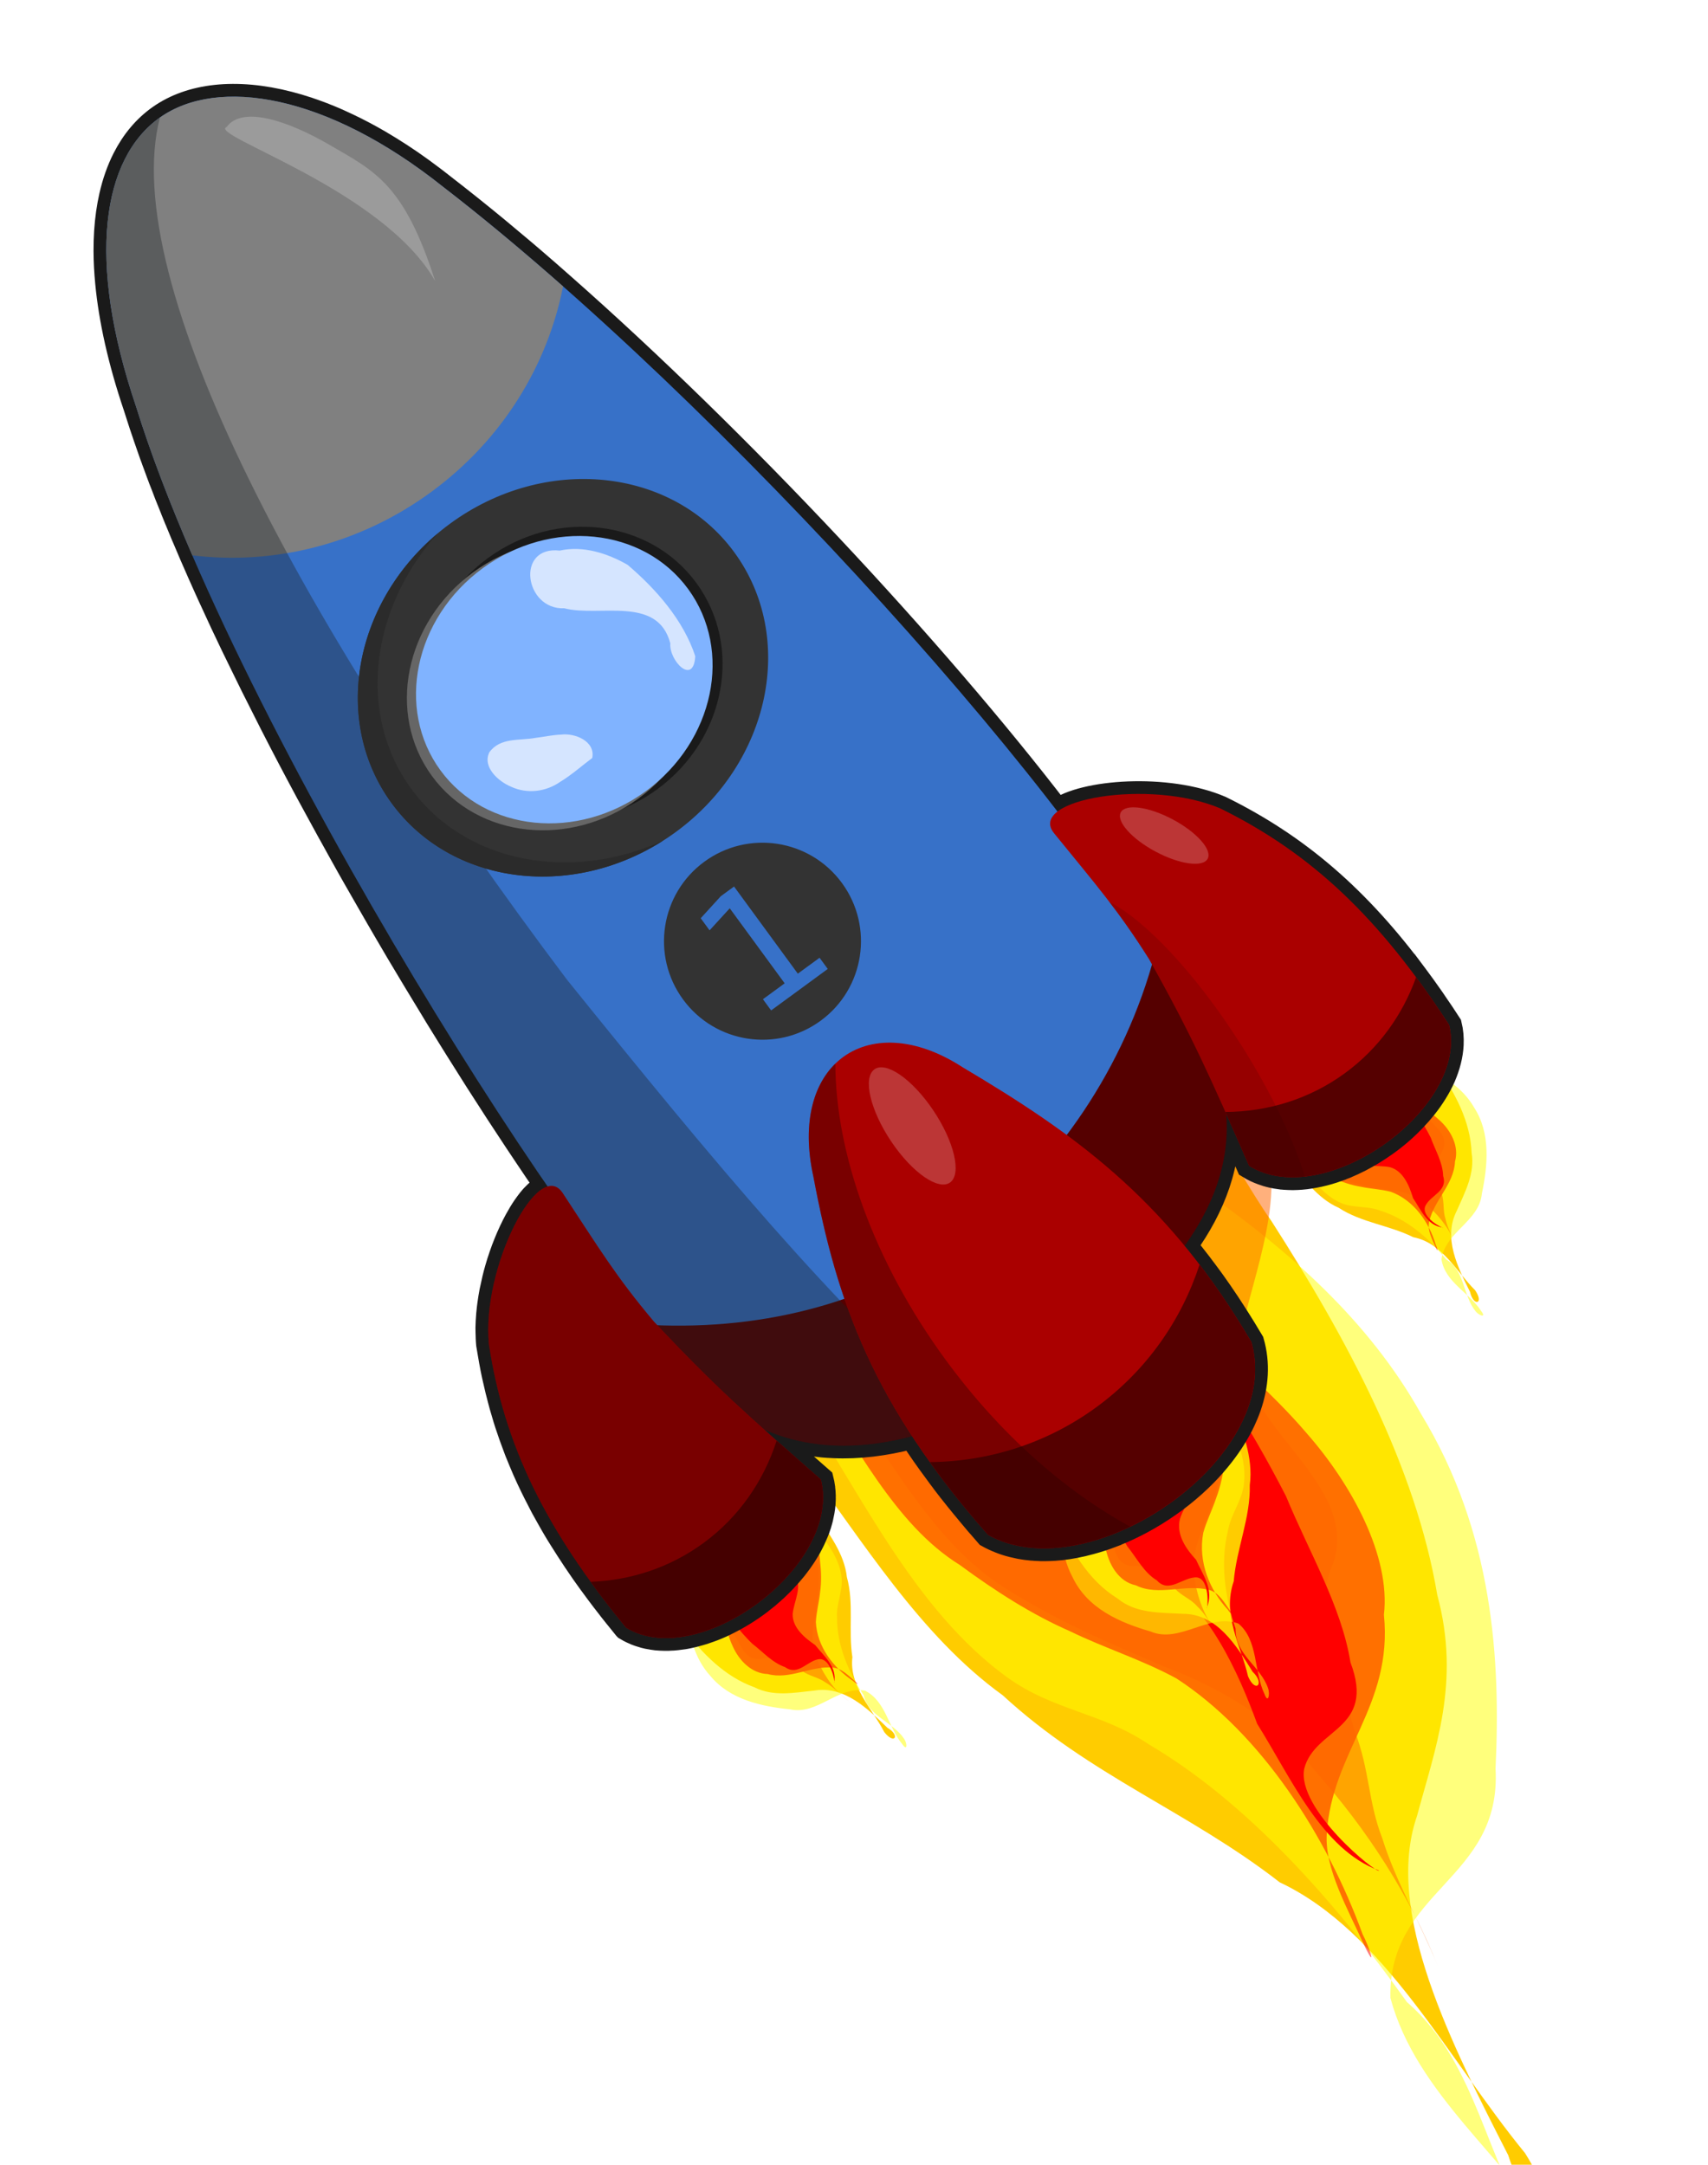 <svg width="378" height="479" viewBox="0 0 378 479" fill="none" xmlns="http://www.w3.org/2000/svg">
<g clip-path="url(#clip0)">
<path d="M180.755 335.088C183.422 339.479 186.841 343.619 187.423 348.93C189.037 354.724 187.709 360.737 188.643 366.635C187.892 373.116 192.973 377.933 195.699 383.22C197.971 386.128 199.33 383.976 196.391 382.265C192.039 378.052 186.827 372.923 180.198 374.037C175.779 374.499 171.137 375.437 166.955 373.304C160.389 370.945 155.461 365.844 151.328 360.43C149.486 357.627 144.58 353.344 146.087 350.555C150.686 351.984 154.742 348.803 158.822 347.281C163.266 345 166.987 341.676 170.942 338.722C174.044 337.456 177.071 333.411 180.278 334.174L180.755 335.088L180.755 335.088Z" fill="#FFCC00"/>
<path opacity="0.512" d="M177.432 334.427C180.799 338.949 185.575 343.097 186.246 349.005C186.584 352.03 185.039 354.806 185.247 357.835C185.202 364.009 187.79 369.93 191.129 375.061C192.223 379.783 197.705 381.008 200.128 384.763C200.784 385.745 200.841 387.583 199.671 385.872C196.581 382.196 196.059 376.401 191.456 374.064C185.375 372.985 180.977 379.516 174.845 378.189C168.525 377.55 161.537 376.047 157.215 370.797C153.637 366.913 152.434 361.591 151.944 356.519C151.752 353.977 151.258 351.431 151.174 348.901C151.848 343.422 156.477 339.759 160.845 337.152C162.833 335.629 165.293 335.282 167.767 335.405C171.012 335.4 174.362 335.59 177.432 334.427L177.432 334.427Z" fill="#FFFF00"/>
<path opacity="0.512" d="M175.891 334.966C178.064 338.201 181.391 341.138 181.475 345.317C181.758 347.618 181.838 349.964 181.498 352.272C181.276 354.486 180.675 356.661 180.563 358.879C180.817 364.285 184.414 368.978 188.781 371.899C189.237 372.373 190.479 373.121 189.326 372.062C187.837 370.818 186.343 369.122 184.303 368.95C179.418 368.525 174.781 371.699 169.894 370.377C166.328 370.263 163.59 367.392 162.201 364.323C160.985 361.784 160.498 358.988 159.528 356.358C158.802 354.092 158.32 351.159 160.339 349.4C162.343 347.921 164.697 346.972 166.766 345.577C168.588 344.246 170.925 343.269 172.164 341.348C172.995 339.45 172.517 336.925 174.224 335.467C174.703 335.115 175.306 334.98 175.892 334.966L175.891 334.966Z" fill="#FF0000"/>
<path opacity="0.512" d="M175.327 336.6C177.673 340.181 181.113 343.552 181.25 348.095C181.361 351.409 180.833 354.711 180.325 357.976C179.661 361.236 179.447 364.798 181.146 367.798C182.664 371.232 184.978 374.318 188.026 376.535C186.181 375.164 184.674 373.377 182.658 372.212C181.056 371.064 179.202 370.889 177.535 369.709C174.807 368.256 171.859 366.134 168.609 367.003C162.798 367.818 164.304 359.385 158.435 359.683C155.54 359.776 148.461 361.299 146.67 358.943C144.734 356.756 140.195 361.256 138.569 358.857C137.374 356.77 137.396 353.401 139.95 352.35C143.085 350.819 146.331 349.492 149.506 348.03C155.768 344.926 162.672 342.881 168.166 338.409C170.299 337.026 172.949 337.203 175.327 336.601L175.327 336.6Z" fill="#FF6600"/>
<path d="M162.453 342.494C164.469 344.61 167.576 343.172 170.091 343.671C172.882 343.539 174.193 346.17 175.613 348.093C177.877 350.774 175.705 354.107 175.429 357.083C175.333 360.107 178.125 362.424 180.398 363.956C182.332 366.409 185.347 368.796 184.598 372.302C184.883 372.233 183.918 366.968 181.349 367.077C178.673 367.334 176.706 370.917 173.739 368.844C170.864 367.843 168.851 365.463 166.48 363.663C163.632 360.881 161.107 357.621 159.423 354.016C158.738 351.251 158.466 348.327 158.654 345.489C158.959 342.894 163.639 345.366 163.785 343.136C163.352 342.899 162.88 342.746 162.453 342.494L162.453 342.494Z" fill="#FF0000"/>
<path d="M285.087 256.687C288.467 260.555 291.382 265.064 296.269 267.223C301.306 270.511 307.438 271.06 312.779 273.731C319.185 274.972 322.243 281.27 326.461 285.465C328.546 288.509 326.085 289.156 325.341 285.837C322.638 280.416 319.322 273.898 322.386 267.916C324.16 263.842 326.456 259.699 325.685 255.069C325.419 248.098 322.043 241.859 318.131 236.285C316.014 233.682 313.412 227.712 310.298 228.306C310.273 233.122 306.015 236.029 303.332 239.459C299.817 243.006 295.523 245.55 291.514 248.429C289.37 251.004 284.6 252.669 284.359 255.956L285.087 256.687L285.087 256.687Z" fill="#FFCC00"/>
<path opacity="0.512" d="M285.46 253.319C288.754 257.895 291.266 263.7 296.696 266.124C299.478 267.359 302.59 266.724 305.415 267.837C311.315 269.658 316.179 273.913 320.062 278.645C324.233 281.113 323.745 286.709 326.594 290.154C327.332 291.075 329.067 291.685 327.789 290.053C325.217 285.997 319.851 283.75 319.012 278.655C319.82 272.533 327.374 270.312 327.96 264.066C329.259 257.848 329.936 250.732 326.236 245.027C323.613 240.443 318.903 237.689 314.216 235.691C311.851 234.74 309.572 233.501 307.186 232.657C301.759 231.645 296.869 234.952 293.066 238.33C291.013 239.765 289.939 242.005 289.31 244.401C288.325 247.492 287.495 250.744 285.46 253.319L285.46 253.319Z" fill="#FFFF00"/>
<path opacity="0.512" d="M286.439 252.013C288.867 255.062 290.662 259.12 294.62 260.461C296.729 261.426 298.941 262.211 301.244 262.584C303.422 263.04 305.677 263.124 307.825 263.687C312.902 265.561 316.29 270.407 317.757 275.452C318.071 276.03 318.409 277.44 317.747 276.021C317.01 274.226 315.845 272.29 316.297 270.292C317.366 265.507 321.792 262.046 322.007 256.987C322.976 253.553 321.065 250.076 318.558 247.825C316.506 245.899 313.987 244.591 311.772 242.872C309.832 241.496 307.181 240.151 304.895 241.545C302.879 243.009 301.264 244.966 299.309 246.517C297.49 247.852 295.854 249.786 293.648 250.387C291.588 250.605 289.324 249.388 287.419 250.575C286.94 250.926 286.629 251.46 286.439 252.013L286.439 252.013Z" fill="#FF0000"/>
<path opacity="0.512" d="M288.167 251.969C290.872 255.286 293.047 259.584 297.337 261.086C300.462 262.192 303.77 262.686 307.036 263.187C310.344 263.538 313.805 264.409 316.151 266.936C318.967 269.419 321.211 272.557 322.403 276.132C321.654 273.959 320.405 271.983 319.904 269.709C319.293 267.836 319.686 266.015 319.063 264.07C318.502 261.03 317.369 257.58 319.179 254.744C321.711 249.45 313.216 248.339 315.273 242.834C316.235 240.102 319.825 233.813 318.119 231.395C316.618 228.888 322.279 225.92 320.483 223.645C318.854 221.876 315.636 220.88 313.863 222.998C311.457 225.524 309.212 228.219 306.859 230.804C302.009 235.836 297.976 241.801 292.053 245.688C290.091 247.304 289.46 249.884 288.167 251.969L288.167 251.969Z" fill="#FF6600"/>
<path d="M297.673 241.475C299.081 244.035 296.772 246.564 296.489 249.112C295.52 251.733 297.633 253.777 299.037 255.711C300.91 258.679 304.743 257.614 307.663 258.25C310.575 259.072 311.941 262.433 312.715 265.062C314.47 267.646 315.835 271.242 319.403 271.586C319.252 271.837 314.523 269.327 315.403 266.912C316.456 264.437 320.466 263.644 319.386 260.189C319.299 257.147 317.638 254.509 316.638 251.705C314.846 248.15 312.5 244.759 309.571 242.065C307.142 240.577 304.437 239.435 301.675 238.758C299.109 238.265 300.052 243.473 297.883 242.939C297.787 242.454 297.784 241.958 297.673 241.475L297.673 241.475Z" fill="#FF0000"/>
<path d="M177.02 322.296C190.968 341.011 203.636 361.89 221.911 375.077C241.329 392.962 263.074 400.787 283.216 416.46C306.295 427.328 320.45 455.564 337.503 476.366C346.469 490.567 338.218 490.929 333.791 476.844C321.363 452.475 306.186 423.116 313.61 401.753C317.573 386.918 323.325 372.286 318.084 352.878C313.319 324.474 298.088 296.188 281.343 270.097C272.512 257.649 260.133 231.155 249.572 230.709C252.129 250.138 238.841 257.987 231.347 269.39C221.004 280.504 207.391 286.853 194.953 294.817C188.872 303.257 173.111 305.621 174.075 318.681L177.02 322.298L177.02 322.296Z" fill="#FFCC00"/>
<path opacity="0.512" d="M176.475 309.034C190.508 330.528 202.483 356.275 222.799 371.028C233.206 378.56 243.739 378.842 254.228 385.92C275.857 398.67 295.203 420.302 311.381 442.969C327.322 456.751 328.693 478.909 340.547 495.426C343.633 499.823 350.035 503.871 344.67 496.112C333.448 477.375 313.45 463.394 307.717 442.05C307.176 418.059 332.369 415.992 330.983 391.298C332.107 367.369 330.564 339.246 314.491 312.819C302.799 291.907 284.816 276.475 267.328 264.117C258.537 258.116 249.888 251.026 241.082 245.436C221.55 236.388 206.271 245.274 194.828 255.441C188.44 259.36 185.917 267.428 185.032 276.53C183.29 288.116 182.176 300.493 176.474 309.034L176.475 309.034Z" fill="#FFFF00"/>
<path opacity="0.512" d="M179.18 304.654C189.344 319.187 197.852 337.221 212.43 346.257C220.334 352.083 228.499 357.275 236.758 360.887C244.621 364.721 252.553 367.122 260.373 371.361C279.155 383.572 293.666 406.244 301.566 427.963C302.982 430.583 304.939 436.59 301.845 430.251C298.283 422.329 293.142 413.441 293.626 405.786C294.734 387.434 308.306 377.499 306.278 357.264C307.777 344.278 299.184 328.486 289.183 317.104C280.948 307.446 271.422 299.86 262.733 290.891C255.191 283.559 245.183 275.703 237.956 279.243C231.713 283.314 227.142 289.744 221.159 294.22C215.533 297.951 210.875 304.264 203.494 304.675C196.408 303.674 187.826 296.687 181.818 299.743C180.332 300.72 179.539 302.592 179.179 304.655L179.18 304.654Z" fill="#FF0000"/>
<path opacity="0.512" d="M185.197 306.055C196.481 321.929 206.445 341.275 222.271 351.264C233.808 358.591 245.643 363.607 257.339 368.618C269.1 373.062 281.679 379.745 291.271 392.094C302.482 404.699 312.051 419.425 318.187 434.958C314.371 425.494 308.918 416.372 305.916 406.727C302.751 398.603 303.124 391.607 299.878 383.18C296.244 370.39 290.386 355.416 295.157 345.617C301.098 326.546 270.786 314.294 274.952 293.938C276.815 283.783 285.908 261.662 278.614 250.333C271.991 238.838 290.152 232.024 282.62 221.192C275.952 212.557 264.153 205.592 259.117 212.523C252.093 220.529 245.725 229.362 238.918 237.652C224.728 253.545 213.904 273.952 195.332 284.238C189.36 288.97 188.572 298.815 185.198 306.056L185.197 306.055Z" fill="#FF6600"/>
<path d="M212.666 272.356C218.997 283.986 212.313 292.09 212.723 302.123C210.777 311.824 219.288 322.011 225.263 331.109C233.44 344.809 246.258 344.013 256.816 349.248C267.451 355.232 274.074 370.056 278.225 381.385C285.782 393.428 292.531 409.199 305.198 413.85C304.807 414.727 286.893 400.264 288.643 391.313C290.962 382.281 304.549 382.744 298.872 367.801C296.897 355.432 289.639 343.26 284.6 331.018C276.381 315.021 266.313 299.177 254.593 285.618C245.282 277.388 235.195 270.301 225.165 265.041C215.923 260.704 222.084 282.602 214.204 278.463C213.605 276.418 213.319 274.412 212.665 272.357L212.666 272.356Z" fill="#FF0000"/>
<path d="M273.091 310.877C274.809 316.599 277.423 322.165 276.594 328.586C276.766 335.777 273.642 342.67 273.038 349.855C270.418 357.414 274.673 364.099 276.208 370.898C277.902 374.782 279.993 372.483 277.234 369.894C273.613 364.064 269.3 356.983 261.703 357.054C256.715 356.766 251.351 357.002 247.343 353.677C240.775 349.631 236.767 342.637 233.72 335.423C232.47 331.743 228.26 325.726 230.688 322.697C235.35 325.266 240.691 322.253 245.599 321.216C251.116 319.347 256.128 316.1 261.295 313.339C265.056 312.421 269.504 308.188 272.82 309.701L273.091 310.877L273.091 310.877Z" fill="#FFCC00"/>
<path opacity="0.512" d="M269.619 309.463C272.071 315.474 276.176 321.306 275.279 328.453C274.814 332.111 272.347 335.117 271.738 338.756C269.98 346.084 271.187 353.61 273.44 360.338C273.337 366.156 279.026 368.648 280.653 373.569C281.102 374.86 280.656 377.054 279.843 374.8C277.461 369.847 278.491 362.863 274.075 359.215C267.687 356.783 261.043 363.711 254.668 360.974C247.894 359.019 240.625 355.912 237.325 348.856C234.466 343.563 234.615 337.011 235.479 330.892C235.971 327.835 236.132 324.716 236.74 321.695C238.997 315.311 245.1 311.834 250.626 309.564C253.233 308.129 256.034 308.182 258.721 308.796C262.29 309.404 265.922 310.264 269.619 309.463L269.619 309.463Z" fill="#FFFF00"/>
<path opacity="0.512" d="M267.776 309.813C269.271 314.067 272.117 318.186 271.052 323.167C270.727 325.956 270.166 328.759 269.154 331.437C268.297 334.025 267.035 336.497 266.298 339.111C265.082 345.583 267.739 351.84 271.733 356.137C272.103 356.786 273.262 357.91 272.287 356.433C270.994 354.673 269.821 352.375 267.624 351.785C262.37 350.355 256.393 353.25 251.385 350.755C247.494 349.945 245.278 346.015 244.6 342.105C243.964 338.859 244.203 335.444 243.863 332.135C243.692 329.306 243.974 325.729 246.68 324.022C249.294 322.642 252.145 321.961 254.805 320.694C257.177 319.457 260.017 318.739 261.911 316.691C263.35 314.592 263.524 311.501 265.804 310.092C266.429 309.765 267.129 309.718 267.776 309.812L267.776 309.813Z" fill="#FF0000"/>
<path opacity="0.512" d="M266.704 311.647C268.293 316.346 271.143 321.002 270.037 326.426C269.242 330.385 267.748 334.208 266.285 337.992C264.654 341.741 263.433 345.933 264.472 349.819C265.19 354.186 266.881 358.291 269.621 361.502C267.97 359.524 266.808 357.115 264.912 355.35C263.469 353.683 261.478 353.124 259.972 351.406C257.374 349.164 254.72 346.085 250.905 346.503C244.289 346.372 248.278 336.636 241.741 335.88C238.532 335.443 230.326 335.913 229.009 332.774C227.484 329.809 221.248 334.298 220.123 331.139C219.387 328.433 220.343 324.435 223.442 323.669C227.313 322.443 231.251 321.481 235.147 320.343C242.892 317.84 251.05 316.717 258.329 312.441C261.056 311.202 263.922 311.914 266.704 311.648L266.704 311.647Z" fill="#FF6600"/>
<path d="M250.915 316.215C252.547 319.11 256.362 317.99 258.989 319.059C262.095 319.43 262.809 322.804 263.838 325.358C265.586 328.972 262.275 332.522 261.149 336.005C260.207 339.581 262.636 342.862 264.712 345.112C266.16 348.393 268.816 351.8 267.021 355.824C267.354 355.796 267.749 349.356 264.894 349.001C261.88 348.799 258.726 352.686 256.036 349.661C253.152 347.927 251.597 344.719 249.487 342.131C247.125 338.287 245.25 333.935 244.396 329.332C244.408 325.917 244.917 322.391 245.91 319.055C246.963 316.029 251.425 319.852 252.203 317.23C251.792 316.866 251.316 316.595 250.915 316.215L250.915 316.215Z" fill="#FF0000"/>
<path fill-rule="evenodd" clip-rule="evenodd" d="M27.637 35.216C26.415 37.637 25.446 40.365 24.76 43.388C24.486 44.597 24.252 45.859 24.068 47.162C23.701 49.768 23.514 52.566 23.524 55.538C23.532 57.767 23.655 60.086 23.886 62.516C24.653 70.613 26.674 79.819 30.131 90.023C30.52 91.278 30.933 92.553 31.358 93.839C31.688 94.842 32.033 95.848 32.384 96.868C32.725 97.86 33.068 98.858 33.427 99.867L33.618 100.409C33.757 100.796 33.912 101.192 34.053 101.581C34.074 101.637 34.084 101.693 34.104 101.749L34.459 102.698C34.711 103.384 34.958 104.072 35.218 104.764L35.624 105.842L35.653 105.937C35.871 106.511 36.111 107.083 36.335 107.662C36.558 108.24 36.769 108.828 37 109.417C37.255 110.069 37.531 110.724 37.793 111.381L38.335 112.731L38.349 112.779L38.364 112.826L38.935 114.232L39.202 114.895C39.239 114.985 39.285 115.069 39.322 115.159L40.168 117.211C40.351 117.65 40.525 118.081 40.711 118.521C40.778 118.68 40.852 118.833 40.919 118.993C41.022 119.236 41.129 119.476 41.232 119.72C41.247 119.754 41.262 119.789 41.277 119.824C41.707 120.837 42.129 121.853 42.571 122.876L42.735 123.243C43.761 125.609 44.823 128.012 45.912 130.421L46.062 130.741C46.12 130.87 46.175 131.004 46.233 131.133C47.219 133.306 48.228 135.489 49.26 137.691C50.057 139.39 50.872 141.098 51.693 142.811C52.01 143.47 52.341 144.127 52.66 144.788L52.908 145.3C53.946 147.442 54.999 149.593 56.072 151.751C57.023 153.662 57.995 155.58 58.971 157.5L59.992 159.525C60.081 159.699 60.165 159.872 60.255 160.046C61.528 162.53 62.81 165.02 64.119 167.51C65.504 170.146 66.909 172.784 68.327 175.419C68.784 176.268 69.254 177.111 69.714 177.96C70.763 179.893 71.81 181.82 72.872 183.747C73.109 184.176 73.352 184.601 73.589 185.03C74.845 187.3 76.097 189.573 77.368 191.828C77.78 192.559 78.194 193.282 78.607 194.01C79.548 195.67 80.5 197.319 81.447 198.967C82.252 200.368 83.049 201.763 83.857 203.154L85.581 206.115C86.46 207.617 87.332 209.113 88.212 210.6C89.112 212.122 90.021 213.623 90.921 215.127C91.31 215.776 91.698 216.425 92.087 217.07C93.335 219.144 94.584 221.193 95.828 223.228C96.114 223.697 96.389 224.174 96.675 224.641C97.851 226.558 99.023 228.442 100.192 230.319L101.261 232.03C102.547 234.086 103.826 236.119 105.098 238.119L105.728 239.115L106.123 239.726C107.475 241.843 108.823 243.934 110.153 245.978C111.545 248.118 112.924 250.212 114.286 252.265C115.023 253.376 115.74 254.447 116.467 255.53C117.293 256.761 118.111 257.988 118.923 259.181C119.033 259.343 119.141 259.495 119.25 259.656C119.913 260.628 120.562 261.558 121.214 262.504C120.996 262.566 120.783 262.648 120.559 262.756C120.212 262.923 119.865 263.145 119.507 263.416L119.499 263.431C119.323 263.564 119.144 263.711 118.966 263.867C118.906 263.92 118.84 263.973 118.78 264.028C118.737 264.068 118.693 264.118 118.65 264.159C118.453 264.347 118.248 264.545 118.05 264.76L117.863 264.96C117.496 265.371 117.142 265.829 116.776 266.322C116.594 266.568 116.408 266.825 116.227 267.09C115.62 267.975 115.017 268.964 114.435 270.037C112.781 273.084 111.253 276.806 110.116 280.763C109.689 282.245 109.333 283.76 109.025 285.285C108.998 285.417 108.961 285.545 108.936 285.677C108.74 286.684 108.58 287.692 108.445 288.698L108.346 289.486C108.295 289.921 108.247 290.36 108.209 290.793L108.207 290.872C108.122 291.858 108.063 292.828 108.051 293.791C108.047 294.109 108.061 294.426 108.065 294.74C108.068 294.964 108.08 295.19 108.087 295.412C108.094 295.615 108.092 295.819 108.103 296.021C108.128 296.506 108.152 296.979 108.199 297.453C108.31 298.182 108.446 298.89 108.569 299.612C108.744 300.635 108.921 301.658 109.121 302.668C109.225 303.193 109.332 303.719 109.443 304.241C109.469 304.363 109.502 304.484 109.528 304.606C109.749 305.627 109.982 306.634 110.231 307.643C110.284 307.862 110.348 308.076 110.403 308.295C110.636 309.214 110.865 310.129 111.121 311.04L111.143 311.111C111.404 312.037 111.676 312.972 111.962 313.89C112.075 314.252 112.189 314.613 112.305 314.973C112.576 315.81 112.864 316.638 113.156 317.469L113.487 318.386C113.749 319.108 114.014 319.837 114.292 320.556C114.365 320.746 114.431 320.94 114.506 321.13C114.792 321.86 115.1 322.583 115.404 323.311C115.649 323.896 115.892 324.484 116.148 325.068L116.312 325.436C117.287 327.637 118.361 329.828 119.505 332.022C119.729 332.453 119.942 332.889 120.173 333.319C120.306 333.567 120.446 333.809 120.581 334.057C120.835 334.523 121.096 334.986 121.358 335.452C121.901 336.418 122.45 337.395 123.027 338.364L123.527 339.191C123.77 339.592 124.021 339.986 124.27 340.387C124.722 341.117 125.178 341.832 125.65 342.565C126.763 344.293 127.92 346.042 129.147 347.792L129.421 348.178C129.848 348.784 130.276 349.381 130.717 349.99L130.785 350.086L130.824 350.127C131.299 350.781 131.782 351.442 132.273 352.101C132.746 352.733 133.228 353.374 133.716 354.011L133.777 354.084L134.488 355.003C134.767 355.364 135.044 355.73 135.328 356.092C135.712 356.58 136.098 357.061 136.491 357.552C136.635 357.733 136.781 357.904 136.927 358.085C137.469 358.761 138.003 359.437 138.564 360.119C138.568 360.123 138.576 360.123 138.58 360.127C138.81 360.267 139.051 360.399 139.288 360.525L139.335 360.55C139.531 360.654 139.735 360.756 139.935 360.851C140.135 360.945 140.344 361.032 140.552 361.12C140.574 361.129 140.593 361.144 140.615 361.153C140.68 361.18 140.744 361.211 140.81 361.237C140.849 361.252 140.888 361.264 140.927 361.28C140.933 361.282 140.937 361.286 140.943 361.288C140.96 361.294 140.981 361.291 140.998 361.297C141.064 361.322 141.127 361.356 141.193 361.381C141.305 361.422 141.417 361.462 141.53 361.501C141.885 361.622 142.231 361.732 142.596 361.829L142.666 361.847C142.672 361.848 142.677 361.853 142.682 361.855C142.859 361.901 143.036 361.939 143.216 361.98L143.467 362.034C143.504 362.042 143.54 362.045 143.577 362.052C143.832 362.104 144.09 362.143 144.348 362.183C144.353 362.184 144.358 362.191 144.364 362.192C144.659 362.238 144.937 362.285 145.237 362.317C145.537 362.349 145.84 362.362 146.144 362.381C146.425 362.397 146.705 362.406 146.989 362.411L147.147 362.415C147.406 362.417 147.667 362.419 147.929 362.412C147.984 362.41 148.04 362.402 148.095 362.4L148.158 362.394C148.39 362.385 148.621 362.381 148.854 362.365C148.881 362.363 148.907 362.369 148.933 362.367C149.251 362.344 149.563 362.308 149.884 362.273C150.325 362.226 150.77 362.175 151.216 362.103C151.303 362.089 151.39 362.078 151.477 362.063L151.787 362.007L151.811 362L152.255 361.917C153.051 361.758 153.855 361.546 154.657 361.317L154.705 361.302C155.034 361.207 155.347 361.125 155.676 361.019L155.923 360.931C156.233 360.829 156.547 360.72 156.856 360.608C157.079 360.528 157.304 360.449 157.526 360.365L157.877 360.232L158.54 359.965C158.887 359.821 159.234 359.674 159.579 359.518C160.061 359.301 160.533 359.06 161.011 358.821L161.091 358.784C161.332 358.663 161.573 358.534 161.812 358.408L162.622 357.979L162.678 357.949C163.862 357.292 165.029 356.577 166.163 355.804C166.743 355.409 167.315 355 167.878 354.578C167.899 354.562 167.921 354.548 167.942 354.532L167.951 354.516C168.218 354.315 168.478 354.104 168.741 353.897C168.993 353.698 169.252 353.505 169.499 353.301L169.669 353.171C169.824 353.042 169.968 352.903 170.122 352.772L170.308 352.611C170.442 352.495 170.579 352.383 170.712 352.266L170.833 352.151L171.068 351.936C171.148 351.863 171.239 351.802 171.318 351.729L171.327 351.713C171.487 351.567 171.647 351.417 171.804 351.268C172.129 350.961 172.447 350.652 172.761 350.337L172.989 350.098C173.011 350.076 173.039 350.059 173.061 350.037C173.439 349.651 173.791 349.254 174.151 348.857C174.307 348.685 174.47 348.521 174.623 348.348L174.777 348.17C175.127 347.767 175.475 347.369 175.805 346.957C175.965 346.755 176.115 346.548 176.271 346.345L176.402 346.174C176.615 345.894 176.83 345.614 177.033 345.33C177.64 344.479 178.207 343.607 178.721 342.728L178.887 342.416L178.969 342.3L179.21 341.848C179.369 341.553 179.52 341.248 179.668 340.951L179.885 340.507C180.098 340.059 180.296 339.615 180.481 339.163C180.605 338.861 180.734 338.56 180.845 338.257C180.929 338.027 181 337.79 181.077 337.56L181.18 337.254L181.189 337.199L181.214 337.153L181.423 336.423L181.545 335.968C181.583 335.82 181.61 335.669 181.644 335.521L181.652 335.505C181.721 335.204 181.779 334.902 181.834 334.601L181.88 334.365C181.918 334.135 181.954 333.911 181.985 333.681L182.003 333.571C182.037 333.304 182.065 333.042 182.087 332.775C182.112 332.472 182.126 332.162 182.135 331.86L182.141 331.623L182.128 331.536C182.128 331.509 182.13 331.483 182.13 331.457L182.135 331.259L182.144 330.944C182.13 330.343 182.08 329.742 182.001 329.147C182.001 329.142 182.01 329.135 182.01 329.131C181.93 328.531 181.811 327.937 181.661 327.344C178.006 324.137 174.816 321.351 171.878 318.744C171.639 318.532 171.418 318.343 171.183 318.133L170.859 317.84L169.083 316.253C169.436 316.41 169.792 316.554 170.146 316.7C170.212 316.727 170.276 316.757 170.341 316.784C170.896 317.008 171.463 317.223 172.023 317.421C172.102 317.448 172.179 317.478 172.258 317.506C172.805 317.695 173.344 317.873 173.895 318.039C174.19 318.127 174.486 318.21 174.781 318.291C175.19 318.403 175.603 318.508 176.013 318.608C176.079 318.623 176.144 318.637 176.21 318.652C176.839 318.802 177.454 318.953 178.087 319.073C178.118 319.079 178.15 319.078 178.181 319.084C179.425 319.317 180.678 319.499 181.936 319.625C182.088 319.64 182.24 319.655 182.393 319.668C183.009 319.724 183.635 319.75 184.254 319.78C184.299 319.783 184.343 319.79 184.388 319.792C190.079 320.058 195.871 319.308 201.568 317.826C201.656 317.803 201.743 317.769 201.831 317.746L201.899 317.843L202.629 318.952C202.743 319.124 202.863 319.287 202.979 319.459C203.421 320.116 203.866 320.776 204.325 321.438C204.798 322.12 205.295 322.812 205.788 323.499C205.977 323.763 206.175 324.023 206.367 324.288C206.866 324.976 207.367 325.666 207.885 326.359C207.948 326.443 208.005 326.532 208.068 326.616C208.304 326.932 208.545 327.243 208.786 327.559C208.814 327.598 208.833 327.642 208.862 327.68C209.207 328.134 209.546 328.578 209.9 329.034C209.904 329.039 209.913 329.038 209.916 329.043C210.007 329.159 210.1 329.273 210.191 329.39C210.195 329.396 210.194 329.408 210.199 329.414L210.29 329.542C210.772 330.16 211.269 330.768 211.766 331.39L211.942 331.624C211.946 331.629 211.954 331.628 211.957 331.633C212.425 332.216 212.913 332.813 213.396 333.401C213.4 333.405 213.408 333.404 213.412 333.409C213.927 334.037 214.449 334.673 214.981 335.307C215.083 335.428 215.186 335.549 215.288 335.67C215.632 336.079 215.963 336.487 216.314 336.898L216.836 337.497C216.839 337.501 216.848 337.5 216.851 337.505C217.444 338.193 218.032 338.887 218.645 339.582C219.494 340.061 220.378 340.47 221.283 340.829C221.288 340.831 221.293 340.835 221.298 340.837C221.746 341.017 222.211 341.181 222.676 341.332C223.611 341.634 224.568 341.873 225.548 342.063C225.633 342.079 225.715 342.101 225.799 342.117C226.152 342.182 226.511 342.236 226.869 342.287C226.925 342.295 226.979 342.308 227.035 342.315C227.473 342.375 227.913 342.421 228.358 342.461C228.512 342.474 228.668 342.478 228.823 342.489C228.886 342.493 228.949 342.506 229.012 342.51C229.337 342.531 229.663 342.54 229.991 342.551C230.041 342.553 230.09 342.57 230.141 342.571C230.835 342.591 231.545 342.581 232.25 342.555C232.573 342.543 232.891 342.531 233.215 342.51C233.221 342.509 233.226 342.518 233.231 342.518C234.288 342.449 235.35 342.323 236.424 342.16C236.961 342.078 237.496 341.982 238.035 341.878C239.115 341.669 240.202 341.406 241.287 341.11C242.914 340.667 244.542 340.145 246.156 339.524L246.164 339.508C246.698 339.303 247.237 339.088 247.769 338.863L247.777 338.848C247.993 338.756 248.21 338.667 248.425 338.572L248.448 338.565C248.74 338.436 249.029 338.304 249.32 338.169C249.369 338.147 249.423 338.133 249.472 338.11L250.144 337.788C250.945 337.404 251.741 337.002 252.53 336.579C253.571 336.02 254.608 335.426 255.618 334.803C259.66 332.311 263.424 329.332 266.665 326.024C267.994 324.667 269.228 323.248 270.362 321.792C272.223 319.404 273.81 316.902 275.022 314.33C275.507 313.302 275.941 312.259 276.305 311.212C277.943 306.499 278.306 301.628 276.934 296.897C276.363 295.925 275.775 294.972 275.201 294.031C274.804 293.382 274.401 292.745 274.003 292.111C273.604 291.477 273.204 290.85 272.804 290.231L271.824 288.728L271.604 288.39C270.55 286.806 269.492 285.265 268.423 283.772L267.951 283.12C267.529 282.537 267.108 281.973 266.684 281.404L266.119 280.662C265.905 280.378 265.693 280.081 265.478 279.8C264.384 278.37 263.286 276.985 262.175 275.636C268.343 267.038 272.224 257.317 271.38 246.442C272.046 247.94 272.703 249.459 273.422 251.093L276.434 257.943C276.694 258.104 276.96 258.262 277.228 258.406C278.157 258.91 279.134 259.305 280.142 259.621C280.222 259.645 280.298 259.682 280.377 259.706C280.448 259.726 280.518 259.738 280.589 259.759C280.66 259.779 280.714 259.801 280.777 259.818C281.011 259.882 281.247 259.941 281.484 259.995C282.08 260.131 282.677 260.24 283.292 260.319L283.316 260.312C283.619 260.35 283.915 260.389 284.222 260.414C284.538 260.441 284.857 260.451 285.177 260.463C285.492 260.475 285.805 260.489 286.124 260.488C286.443 260.487 286.759 260.472 287.081 260.458C287.365 260.446 287.642 260.433 287.927 260.409C289.267 260.305 290.622 260.082 291.989 259.773C291.994 259.773 292 259.782 292.005 259.782C293.324 259.483 294.642 259.099 295.961 258.63L295.97 258.614C296.297 258.498 296.633 258.387 296.959 258.261L296.967 258.245C297.293 258.119 297.633 257.988 297.957 257.853C298.943 257.44 299.918 256.987 300.884 256.492C302.817 255.501 304.698 254.35 306.489 253.076C307.085 252.651 307.671 252.222 308.245 251.771C309.394 250.868 310.487 249.914 311.528 248.919L311.536 248.903C313.353 247.164 314.994 245.302 316.375 243.358C316.77 242.801 317.149 242.225 317.502 241.657C318.207 240.521 318.832 239.367 319.347 238.198C319.604 237.614 319.82 237.027 320.025 236.438C320.435 235.261 320.735 234.073 320.916 232.891C321.007 232.3 321.069 231.714 321.097 231.126C321.168 229.655 321.049 228.2 320.698 226.77C320.2 226.004 319.706 225.243 319.209 224.495L318.875 223.997C318.523 223.471 318.169 222.968 317.817 222.452L317.057 221.326C316.834 221.003 316.61 220.687 316.387 220.368C315.999 219.814 315.609 219.269 315.221 218.726C315.128 218.596 315.04 218.469 314.947 218.339C314.467 217.672 313.978 217.016 313.498 216.366C313.462 216.317 313.435 216.261 313.399 216.213L313.391 216.228C300.449 198.74 287.117 187.278 270.114 178.899C258.275 173.804 239.606 175.269 234.032 179.57C206.33 143.515 163.669 97.811 124.601 63.37C123.464 62.367 122.327 61.356 121.196 60.373C120.609 59.862 120.028 59.363 119.443 58.858C118.898 58.388 118.356 57.913 117.813 57.448C117.123 56.857 116.437 56.27 115.75 55.687C115.308 55.312 114.876 54.958 114.436 54.586C112.862 53.258 111.314 51.953 109.759 50.671C109.102 50.129 108.448 49.596 107.794 49.063L106.789 48.246C106.03 47.631 105.275 47.021 104.522 46.417L103.849 45.878C101.9 44.322 99.974 42.803 98.067 41.334C97.261 40.69 96.461 40.08 95.659 39.469C94.054 38.248 92.455 37.085 90.868 35.993C89.275 34.898 87.699 33.873 86.13 32.906C85.347 32.424 84.572 31.952 83.797 31.502C81.464 30.146 79.171 28.944 76.908 27.868C76.156 27.51 75.42 27.165 74.676 26.837C72.451 25.858 70.257 25.014 68.122 24.303L68.106 24.294C66.68 23.82 65.285 23.411 63.904 23.054C52.167 20.018 42.178 21.204 35.394 26.002C32.201 28.26 29.594 31.341 27.638 35.215L27.637 35.216Z" fill="#1A1A1A" stroke="#1A1A1A" stroke-width="5.651"/>
<path fill-rule="evenodd" clip-rule="evenodd" d="M35.395 25.995C22.625 35.028 19.076 57.363 30.136 90.015C52.344 161.549 131.685 285.632 151.125 299.497C177.458 318.458 211.902 312.792 235.377 295.038C236.089 294.5 236.8 293.942 237.491 293.381C243.022 288.892 247.902 283.673 251.864 277.887C252.36 277.164 252.836 276.437 253.302 275.696C263.093 260.143 264.035 243.928 260.498 220.117C242.603 181.089 159.099 88.362 98.068 41.34C72.269 20.754 48.166 16.968 35.396 26L35.395 25.995Z" fill="#3771C8"/>
<path fill-rule="evenodd" clip-rule="evenodd" d="M255.558 211.206C249.037 235.76 233.812 258.652 213.747 273.344C193.712 288.015 169.576 294.333 144.24 293.16C146.284 295.64 148.342 298.125 150.445 300.633C174.857 333.971 213.689 317.481 237.516 299.464C238.238 298.918 238.959 298.352 239.662 297.783C262.254 280.31 285.837 254.649 260.67 220.272C258.794 217.287 257.254 213.825 255.559 211.203L255.558 211.206Z" fill="#550000"/>
<path fill-rule="evenodd" clip-rule="evenodd" d="M35.392 25.994C22.622 35.026 19.073 57.362 30.134 90.014C33.257 100.073 37.511 111.182 42.568 122.867C60.419 125.053 79.413 120.577 95.414 108.86C111.219 97.287 121.182 80.798 124.61 63.362C115.487 55.319 106.557 47.883 98.067 41.342C72.269 20.756 48.162 16.962 35.393 25.994L35.392 25.994Z" fill="#808080"/>
<path opacity="0.369" fill-rule="evenodd" clip-rule="evenodd" d="M35.392 25.994C22.622 35.026 19.073 57.362 30.134 90.014C50.342 155.109 117.851 263.71 144.493 293.18C144.409 293.176 144.327 293.171 144.243 293.167C146.286 295.646 148.338 298.137 150.441 300.645C167.584 324.057 191.839 322.867 213.018 313.855C184.799 289.417 158.098 257.201 125.457 216.725C67.168 139.342 25.968 62.221 35.392 25.996L35.392 25.994Z" fill="#1C2224"/>
<path fill-rule="evenodd" clip-rule="evenodd" d="M186.146 234.205C180.15 238.923 177.307 248.144 180.025 260.4C185.255 288.253 193.245 310.742 218.648 339.568C232.305 347.263 253.701 339.244 266.661 326.014C267.99 324.657 269.238 323.242 270.372 321.786C276.325 314.145 279.362 305.307 276.923 296.896C276.352 295.924 275.768 294.966 275.193 294.026C257.373 264.868 237.638 250.722 213.111 236.175C202.49 229.261 192.53 229.183 186.147 234.206L186.146 234.205Z" fill="#AA0000"/>
<path fill-rule="evenodd" clip-rule="evenodd" d="M144.725 292.407C158.198 306.792 165.663 313.316 181.651 327.344C186.445 346.302 154.664 369.927 138.574 360.115C120.702 338.368 111.598 319.709 108.206 297.44C106.52 280.582 119.208 255.883 124.53 263.962C132.643 276.277 136.252 282.339 144.726 292.407L144.725 292.407Z" fill="#AA0000"/>
<path fill-rule="evenodd" clip-rule="evenodd" d="M254.289 212.181C263.935 229.368 267.901 238.455 276.447 257.932C293.072 268.226 325.19 245.061 320.694 226.759C305.358 203.156 290.318 188.842 270.114 178.886C254.552 172.189 227.175 176.829 233.27 184.341C242.561 195.794 247.25 201.064 254.29 212.183L254.289 212.181Z" fill="#AA0000"/>
<path fill-rule="evenodd" clip-rule="evenodd" d="M171.883 318.739C169 327.66 163.566 335.619 155.683 341.392C148.229 346.85 139.561 349.644 130.714 349.978C133.119 353.298 135.74 356.666 138.574 360.114C154.664 369.925 186.455 346.296 181.66 327.338C178.004 324.131 174.821 321.345 171.882 318.738L171.883 318.739Z" fill="#550000"/>
<path fill-rule="evenodd" clip-rule="evenodd" d="M271.192 246.02C280.568 245.965 289.796 243.187 297.68 237.415C305.133 231.957 310.414 224.537 313.404 216.205C315.842 219.5 318.262 223.015 320.693 226.757C325.189 245.059 293.064 268.232 276.438 257.937C274.484 253.484 272.79 249.608 271.192 246.02L271.192 246.02Z" fill="#550000"/>
<path fill-rule="evenodd" clip-rule="evenodd" d="M205.779 323.488C209.493 328.669 213.737 333.995 218.646 339.565C232.302 347.26 253.698 339.242 266.658 326.011C267.987 324.654 269.236 323.239 270.37 321.784C276.323 314.142 279.359 305.305 276.921 296.893C276.35 295.921 275.766 294.964 275.191 294.023C272.017 288.83 268.786 284.126 265.475 279.798C261.461 292.069 253.795 303.168 242.702 311.291C231.602 319.419 218.697 323.372 205.779 323.488L205.779 323.488Z" fill="#550000"/>
<path d="M186.333 195.366C193.445 205.079 191.337 218.718 181.625 225.83C171.912 232.942 158.273 230.834 151.161 221.121C144.049 211.408 146.157 197.769 155.87 190.657C165.582 183.545 179.221 185.653 186.333 195.366Z" fill="#333333"/>
<path d="M168.846 221.076L173.654 217.555L161.501 200.957L157.038 205.837L155.075 203.156L159.508 198.297L162.452 196.142L176.569 215.421L181.378 211.9L183.192 214.377L170.66 223.553L168.846 221.076" fill="#3771C8"/>
<path fill-rule="evenodd" clip-rule="evenodd" d="M162.509 122.197C176.305 141.037 170.515 168.738 149.578 184.069C128.641 199.401 100.484 196.557 86.689 177.718C72.894 158.879 78.683 131.178 99.62 115.847C120.557 100.515 148.714 103.358 162.509 122.197V122.197Z" fill="#333333"/>
<path fill-rule="evenodd" clip-rule="evenodd" d="M154.12 128.988C164.464 143.115 160.58 163.551 145.446 174.633C130.311 185.716 109.656 183.248 99.312 169.121C88.968 154.994 92.851 134.558 107.986 123.475C123.12 112.393 143.775 114.861 154.12 128.988V128.988Z" fill="#1A1A1A"/>
<path fill-rule="evenodd" clip-rule="evenodd" d="M150.414 131.574C160.528 145.386 156.457 165.567 141.323 176.649C126.188 187.731 105.72 185.519 95.606 171.707C85.493 157.895 89.563 137.714 104.697 126.631C119.832 115.549 140.3 117.762 150.414 131.574V131.574Z" fill="#666666"/>
<path fill-rule="evenodd" clip-rule="evenodd" d="M152.288 130.31C162.26 143.928 158.075 163.952 142.94 175.034C127.806 186.116 107.453 184.061 97.481 170.443C87.509 156.825 91.695 136.801 106.829 125.719C121.964 114.637 142.317 116.692 152.288 130.31V130.31Z" fill="#80B3FF"/>
<path d="M123.886 121.817C114.051 120.703 116.07 134.95 124.874 134.58C132.604 136.598 145.55 131.667 148.346 142.34C148.033 146.14 153.468 151.816 153.872 145.193C151.253 137.21 145.178 130.31 138.893 124.968C134.442 122.406 129.031 120.672 123.886 121.817L123.886 121.817Z" fill="#D5E5FF"/>
<path d="M118.501 163.257C114.972 163.917 110.713 163.091 108.289 166.454C106.708 169.744 110.349 172.923 113.127 174.069C116.648 175.702 120.783 175.196 123.939 173.006C126.484 171.469 128.703 169.474 131.075 167.695C131.794 163.984 127.231 162.139 124.177 162.529C122.266 162.6 120.394 163.022 118.501 163.257L118.501 163.257Z" fill="#D5E5FF"/>
<path opacity="0.381" fill-rule="evenodd" clip-rule="evenodd" d="M184.879 235.309C179.764 240.286 177.509 249.043 180.028 260.399C184.247 282.87 190.277 301.857 205.782 323.489C206.249 324.14 206.727 324.785 207.211 325.441C207.656 326.044 208.101 326.646 208.561 327.254C208.663 327.39 208.76 327.532 208.863 327.667C209.209 328.121 209.549 328.572 209.904 329.028C209.998 329.15 210.095 329.267 210.189 329.388L210.294 329.531C210.775 330.148 211.265 330.766 211.763 331.388C211.826 331.467 211.891 331.541 211.955 331.62C212.429 332.212 212.921 332.802 213.411 333.399C213.962 334.071 214.523 334.75 215.094 335.428C215.669 336.113 216.251 336.802 216.847 337.493C217.441 338.184 218.034 338.868 218.649 339.566C219.076 339.807 219.507 340.024 219.948 340.235C220.835 340.658 221.733 341.021 222.673 341.325C223.608 341.628 224.574 341.871 225.554 342.061C228.004 342.536 230.588 342.674 233.231 342.503C234.288 342.434 235.358 342.314 236.432 342.151C236.969 342.069 237.502 341.973 238.042 341.869C239.122 341.66 240.209 341.403 241.294 341.108C243.463 340.517 245.626 339.769 247.769 338.861C247.774 338.859 247.778 338.853 247.783 338.851C248.575 338.515 249.365 338.152 250.148 337.776C235.778 329.964 221.333 317.317 209.29 300.87C193.227 278.933 184.891 254.974 184.878 235.309L184.879 235.309Z" fill="#2B0000"/>
<path fill-rule="evenodd" clip-rule="evenodd" d="M119.501 263.412C113.767 267.74 106.936 284.805 108.2 297.449C111.054 316.187 117.946 332.362 130.709 349.979C130.733 350.012 130.758 350.045 130.782 350.078C131.268 350.747 131.776 351.418 132.278 352.091C132.374 352.219 132.463 352.348 132.56 352.476C132.96 353.009 133.367 353.543 133.778 354.079C134.286 354.741 134.802 355.408 135.327 356.075C135.711 356.563 136.097 357.053 136.49 357.544C137.171 358.397 137.86 359.252 138.569 360.114C140.329 361.187 142.285 361.86 144.352 362.183C144.647 362.229 144.93 362.274 145.23 362.306C146.734 362.468 148.295 362.44 149.886 362.268C150.413 362.211 150.941 362.137 151.474 362.046L151.786 361.993C152.755 361.816 153.718 361.588 154.697 361.306C154.703 361.304 154.706 361.297 154.711 361.295C156.33 360.829 157.969 360.232 159.574 359.507C161.83 358.49 164.049 357.24 166.162 355.8C174.613 350.041 181.379 341.292 182.08 332.762C182.206 331.239 182.132 329.72 181.846 328.228C181.789 327.929 181.73 327.635 181.655 327.339C178 324.132 174.816 321.346 171.878 318.739C161.966 309.946 155.116 303.513 144.723 292.417C136.25 282.349 132.634 276.276 124.521 263.961C123.19 261.941 121.412 261.969 119.501 263.412L119.501 263.412Z" fill="#2A0000" fill-opacity="0.38"/>
<path fill-rule="evenodd" clip-rule="evenodd" d="M245.505 199.555C248.379 203.314 251.102 207.145 254.292 212.185C261.733 225.441 265.797 233.914 271.188 246.018C271.912 247.645 272.642 249.298 273.426 251.077C274.409 253.312 275.31 255.375 276.434 257.936C276.694 258.097 276.957 258.242 277.224 258.387C278.56 259.11 279.986 259.638 281.476 259.979C281.778 260.048 282.089 260.105 282.396 260.159C282.695 260.212 282.991 260.272 283.295 260.31C283.299 260.311 283.305 260.3 283.309 260.3C283.612 260.339 283.908 260.377 284.216 260.402C284.532 260.428 284.849 260.436 285.169 260.449C285.484 260.461 285.793 260.482 286.112 260.48C286.116 260.48 286.121 260.47 286.126 260.47C286.44 260.469 286.759 260.467 287.076 260.453C287.645 260.428 288.215 260.377 288.791 260.313C286.217 251.991 281.34 241.673 274.661 231.153C264.678 215.427 253.404 203.529 245.505 199.555L245.505 199.555Z" fill="#290000" fill-opacity="0.145"/>
<path opacity="0.213" d="M73.279 32.25C82.91 37.876 89.443 40.713 96.304 62.176C84.778 41.856 45.82 29.903 50.167 28.081C53.516 23.5 63.209 26.368 73.281 32.251L73.279 32.25Z" fill="white"/>
<path fill-rule="evenodd" clip-rule="evenodd" d="M96.857 118.027C78.191 133.692 73.513 159.739 86.683 177.721C99.861 195.718 126.132 199.113 146.708 186.014C126.329 195.222 103.095 191.019 91.028 174.54C78.972 158.074 81.957 134.67 96.858 118.025L96.857 118.027Z" fill="#2B2B2B"/>
<path opacity="0.213" d="M259.555 181.302C264.866 184.134 268.321 188.025 267.272 189.992C266.223 191.959 261.067 191.258 255.756 188.425C250.445 185.593 246.99 181.702 248.039 179.735C249.088 177.768 254.244 178.469 259.555 181.302Z" fill="white"/>
<path opacity="0.213" d="M206.526 245.635C211.17 252.534 212.859 259.681 210.298 261.599C207.738 263.517 201.898 259.478 197.254 252.58C192.61 245.681 190.921 238.533 193.482 236.616C196.042 234.698 201.882 238.736 206.526 245.635Z" fill="white"/>
</g>
<defs>
<clipPath id="clip0">
<rect width="377.122" height="478.938" fill="white"/>
</clipPath>
</defs>
</svg>
